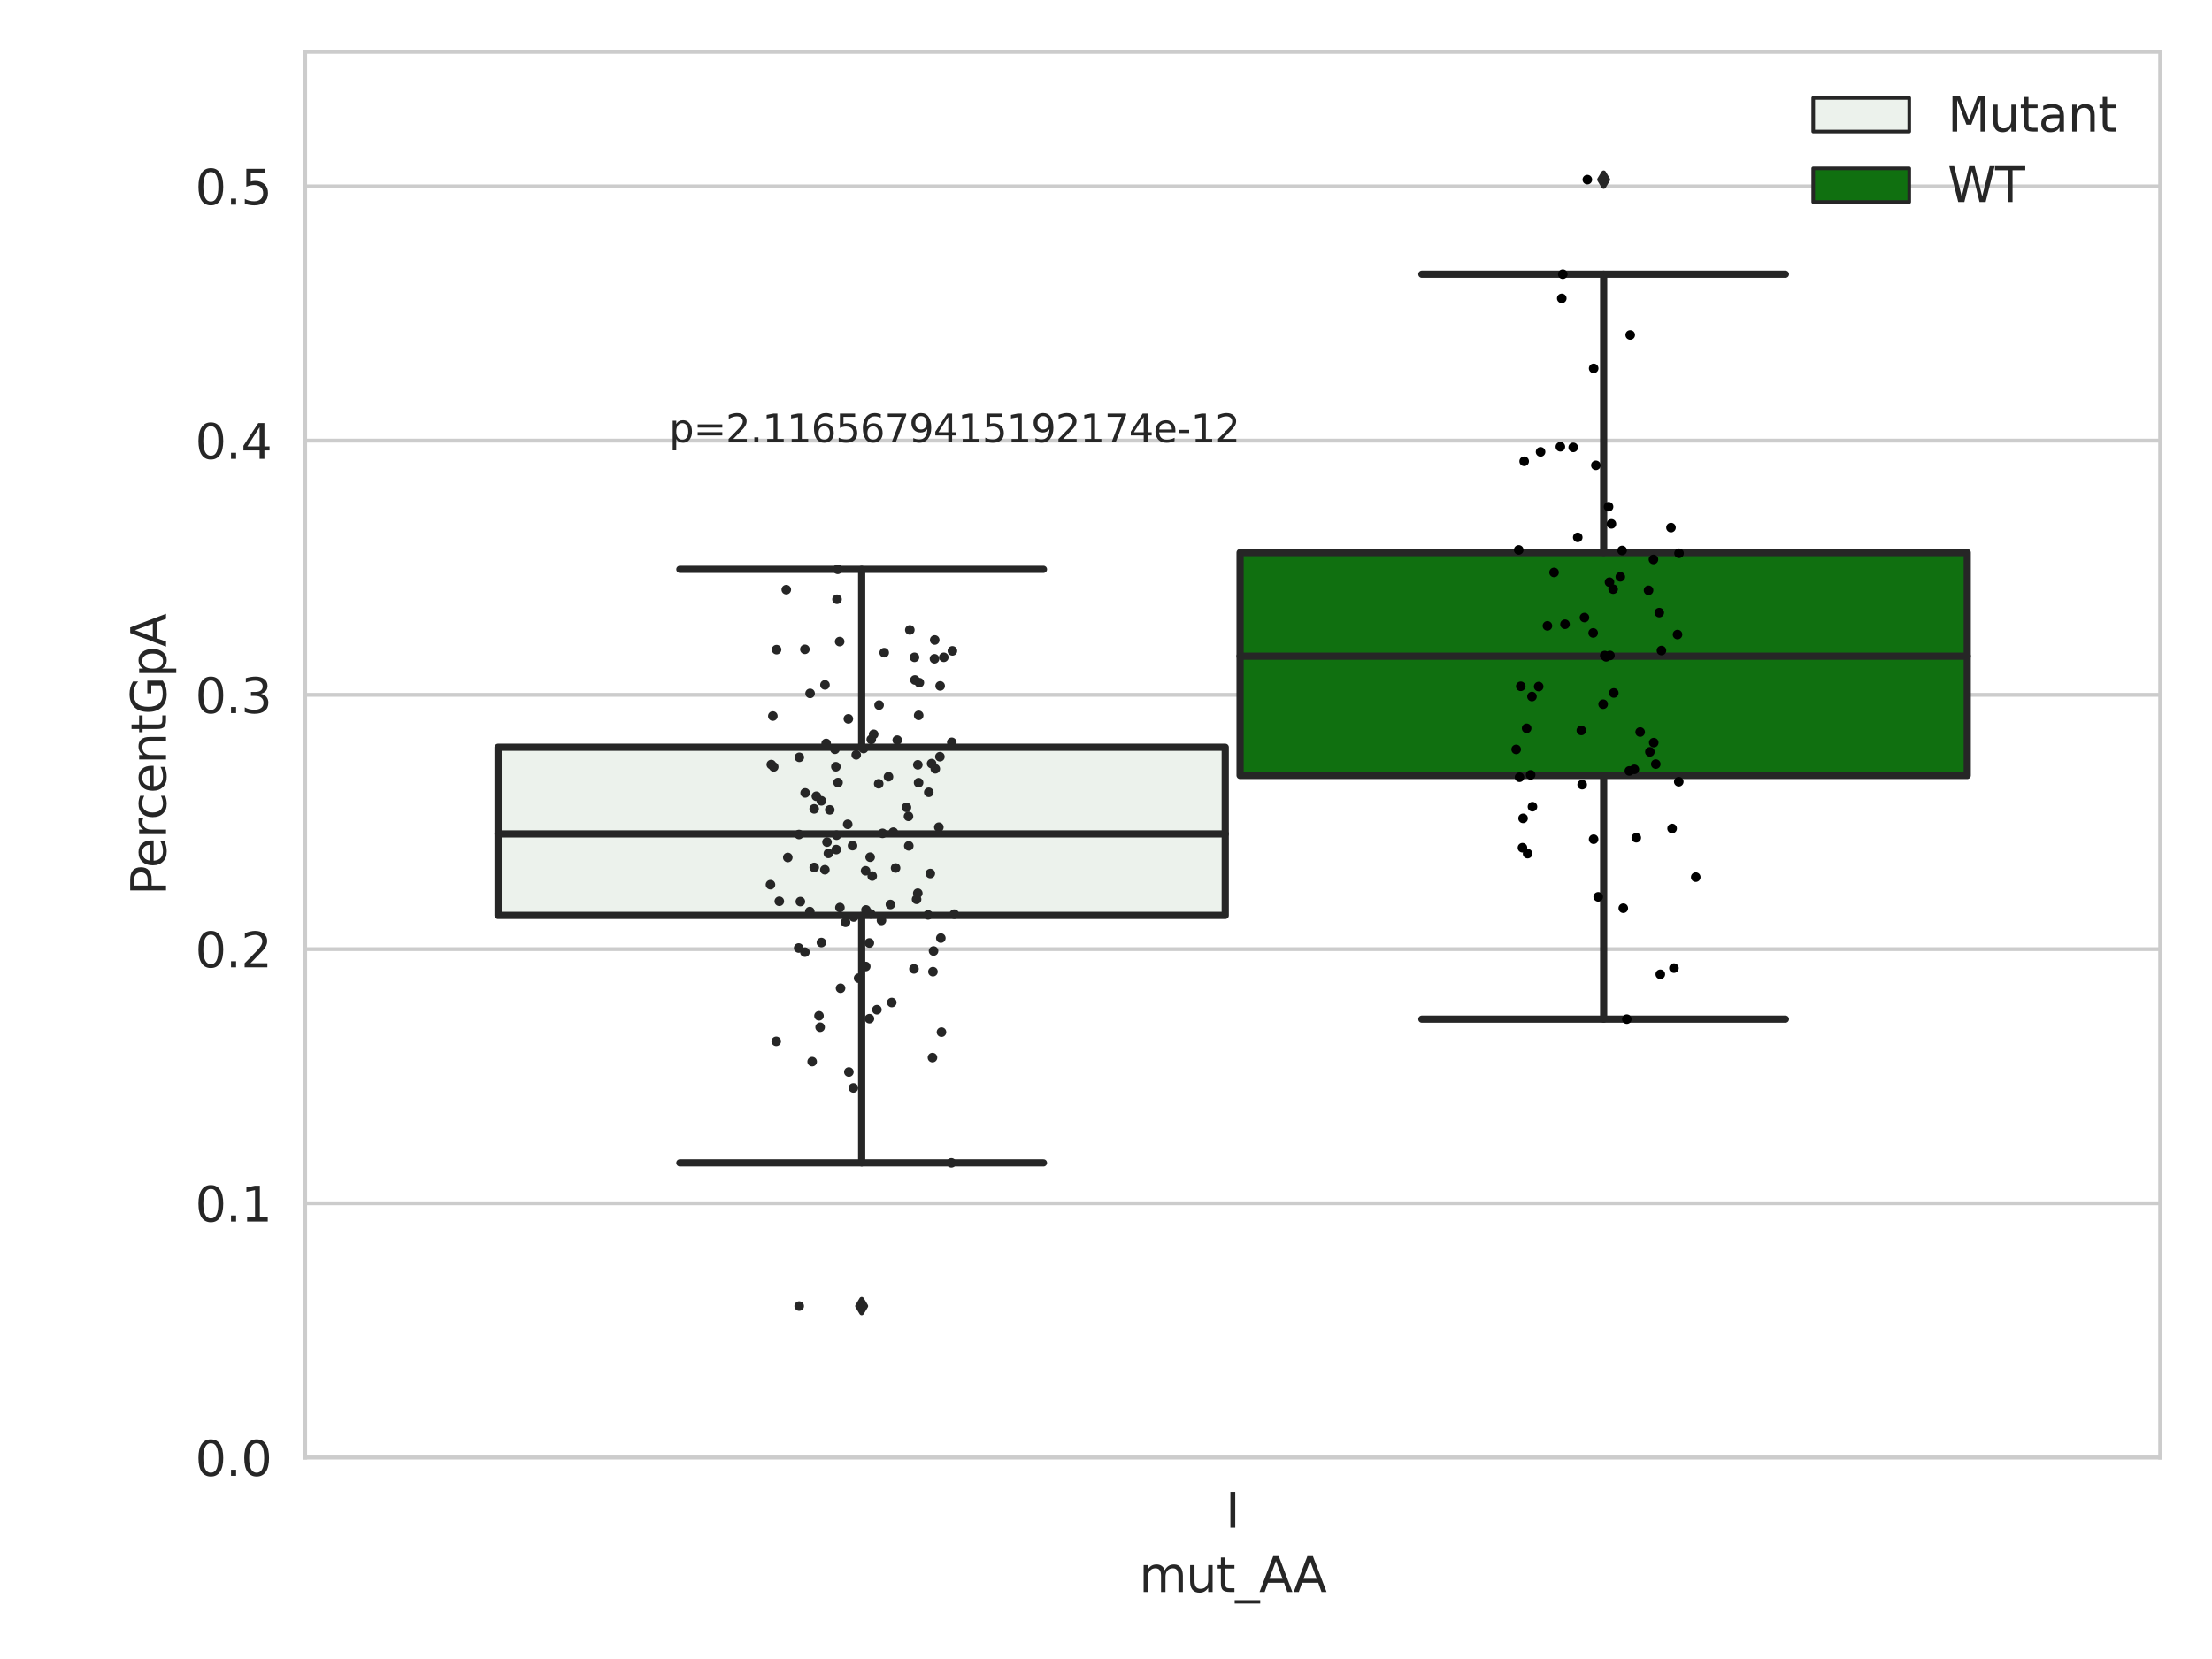 <?xml version="1.0" encoding="utf-8" standalone="no"?>
<!DOCTYPE svg PUBLIC "-//W3C//DTD SVG 1.1//EN"
  "http://www.w3.org/Graphics/SVG/1.1/DTD/svg11.dtd">
<svg xmlns:xlink="http://www.w3.org/1999/xlink" width="460.8pt" height="345.6pt" viewBox="0 0 460.8 345.6" xmlns="http://www.w3.org/2000/svg" version="1.1">
 <defs>
  <style type="text/css">*{stroke-linejoin: round; stroke-linecap: butt}</style>
 </defs>
 <g id="figure_1">
  <g id="patch_1">
   <path d="M 0 345.6 
L 460.8 345.6 
L 460.8 0 
L 0 0 
z
" style="fill: #ffffff"/>
  </g>
  <g id="axes_1">
   <g id="patch_2">
    <path d="M 63.571 303.64 
L 450 303.64 
L 450 10.8 
L 63.571 10.8 
z
" style="fill: #ffffff"/>
   </g>
   <g id="matplotlib.axis_1">
    <g id="xtick_1">
     <g id="text_1">
      <!-- I -->
      <g style="fill: #262626" transform="translate(255.311 318.238) scale(0.1 -0.1)">
       <defs>
        <path id="DejaVuSans-49" d="M 628 4666 
L 1259 4666 
L 1259 0 
L 628 0 
L 628 4666 
z
" transform="scale(0.016)"/>
       </defs>
       <use xlink:href="#DejaVuSans-49"/>
      </g>
     </g>
    </g>
    <g id="text_2">
     <!-- mut_AA -->
     <g style="fill: #262626" transform="translate(237.308 331.638) scale(0.1 -0.1)">
      <defs>
       <path id="DejaVuSans-6d" d="M 3328 2828 
Q 3544 3216 3844 3400 
Q 4144 3584 4550 3584 
Q 5097 3584 5394 3201 
Q 5691 2819 5691 2113 
L 5691 0 
L 5113 0 
L 5113 2094 
Q 5113 2597 4934 2840 
Q 4756 3084 4391 3084 
Q 3944 3084 3684 2787 
Q 3425 2491 3425 1978 
L 3425 0 
L 2847 0 
L 2847 2094 
Q 2847 2600 2669 2842 
Q 2491 3084 2119 3084 
Q 1678 3084 1418 2786 
Q 1159 2488 1159 1978 
L 1159 0 
L 581 0 
L 581 3500 
L 1159 3500 
L 1159 2956 
Q 1356 3278 1631 3431 
Q 1906 3584 2284 3584 
Q 2666 3584 2933 3390 
Q 3200 3197 3328 2828 
z
" transform="scale(0.016)"/>
       <path id="DejaVuSans-75" d="M 544 1381 
L 544 3500 
L 1119 3500 
L 1119 1403 
Q 1119 906 1312 657 
Q 1506 409 1894 409 
Q 2359 409 2629 706 
Q 2900 1003 2900 1516 
L 2900 3500 
L 3475 3500 
L 3475 0 
L 2900 0 
L 2900 538 
Q 2691 219 2414 64 
Q 2138 -91 1772 -91 
Q 1169 -91 856 284 
Q 544 659 544 1381 
z
M 1991 3584 
L 1991 3584 
z
" transform="scale(0.016)"/>
       <path id="DejaVuSans-74" d="M 1172 4494 
L 1172 3500 
L 2356 3500 
L 2356 3053 
L 1172 3053 
L 1172 1153 
Q 1172 725 1289 603 
Q 1406 481 1766 481 
L 2356 481 
L 2356 0 
L 1766 0 
Q 1100 0 847 248 
Q 594 497 594 1153 
L 594 3053 
L 172 3053 
L 172 3500 
L 594 3500 
L 594 4494 
L 1172 4494 
z
" transform="scale(0.016)"/>
       <path id="DejaVuSans-5f" d="M 3263 -1063 
L 3263 -1509 
L -63 -1509 
L -63 -1063 
L 3263 -1063 
z
" transform="scale(0.016)"/>
       <path id="DejaVuSans-41" d="M 2188 4044 
L 1331 1722 
L 3047 1722 
L 2188 4044 
z
M 1831 4666 
L 2547 4666 
L 4325 0 
L 3669 0 
L 3244 1197 
L 1141 1197 
L 716 0 
L 50 0 
L 1831 4666 
z
" transform="scale(0.016)"/>
      </defs>
      <use xlink:href="#DejaVuSans-6d"/>
      <use xlink:href="#DejaVuSans-75" x="97.412"/>
      <use xlink:href="#DejaVuSans-74" x="160.791"/>
      <use xlink:href="#DejaVuSans-5f" x="200"/>
      <use xlink:href="#DejaVuSans-41" x="250"/>
      <use xlink:href="#DejaVuSans-41" x="321.158"/>
     </g>
    </g>
   </g>
   <g id="matplotlib.axis_2">
    <g id="ytick_1">
     <g id="line2d_1">
      <path d="M 63.571 303.64 
L 450 303.64 
" clip-path="url(#p3bf3199b40)" style="fill: none; stroke: #cccccc; stroke-width: 0.8; stroke-linecap: round"/>
     </g>
     <g id="text_3">
      <!-- 0.0 -->
      <g style="fill: #262626" transform="translate(40.668 307.439) scale(0.1 -0.1)">
       <defs>
        <path id="DejaVuSans-30" d="M 2034 4250 
Q 1547 4250 1301 3770 
Q 1056 3291 1056 2328 
Q 1056 1369 1301 889 
Q 1547 409 2034 409 
Q 2525 409 2770 889 
Q 3016 1369 3016 2328 
Q 3016 3291 2770 3770 
Q 2525 4250 2034 4250 
z
M 2034 4750 
Q 2819 4750 3233 4129 
Q 3647 3509 3647 2328 
Q 3647 1150 3233 529 
Q 2819 -91 2034 -91 
Q 1250 -91 836 529 
Q 422 1150 422 2328 
Q 422 3509 836 4129 
Q 1250 4750 2034 4750 
z
" transform="scale(0.016)"/>
        <path id="DejaVuSans-2e" d="M 684 794 
L 1344 794 
L 1344 0 
L 684 0 
L 684 794 
z
" transform="scale(0.016)"/>
       </defs>
       <use xlink:href="#DejaVuSans-30"/>
       <use xlink:href="#DejaVuSans-2e" x="63.623"/>
       <use xlink:href="#DejaVuSans-30" x="95.41"/>
      </g>
     </g>
    </g>
    <g id="ytick_2">
     <g id="line2d_2">
      <path d="M 63.571 250.678 
L 450 250.678 
" clip-path="url(#p3bf3199b40)" style="fill: none; stroke: #cccccc; stroke-width: 0.8; stroke-linecap: round"/>
     </g>
     <g id="text_4">
      <!-- 0.1 -->
      <g style="fill: #262626" transform="translate(40.668 254.477) scale(0.1 -0.1)">
       <defs>
        <path id="DejaVuSans-31" d="M 794 531 
L 1825 531 
L 1825 4091 
L 703 3866 
L 703 4441 
L 1819 4666 
L 2450 4666 
L 2450 531 
L 3481 531 
L 3481 0 
L 794 0 
L 794 531 
z
" transform="scale(0.016)"/>
       </defs>
       <use xlink:href="#DejaVuSans-30"/>
       <use xlink:href="#DejaVuSans-2e" x="63.623"/>
       <use xlink:href="#DejaVuSans-31" x="95.41"/>
      </g>
     </g>
    </g>
    <g id="ytick_3">
     <g id="line2d_3">
      <path d="M 63.571 197.715 
L 450 197.715 
" clip-path="url(#p3bf3199b40)" style="fill: none; stroke: #cccccc; stroke-width: 0.8; stroke-linecap: round"/>
     </g>
     <g id="text_5">
      <!-- 0.2 -->
      <g style="fill: #262626" transform="translate(40.668 201.515) scale(0.1 -0.1)">
       <defs>
        <path id="DejaVuSans-32" d="M 1228 531 
L 3431 531 
L 3431 0 
L 469 0 
L 469 531 
Q 828 903 1448 1529 
Q 2069 2156 2228 2338 
Q 2531 2678 2651 2914 
Q 2772 3150 2772 3378 
Q 2772 3750 2511 3984 
Q 2250 4219 1831 4219 
Q 1534 4219 1204 4116 
Q 875 4013 500 3803 
L 500 4441 
Q 881 4594 1212 4672 
Q 1544 4750 1819 4750 
Q 2544 4750 2975 4387 
Q 3406 4025 3406 3419 
Q 3406 3131 3298 2873 
Q 3191 2616 2906 2266 
Q 2828 2175 2409 1742 
Q 1991 1309 1228 531 
z
" transform="scale(0.016)"/>
       </defs>
       <use xlink:href="#DejaVuSans-30"/>
       <use xlink:href="#DejaVuSans-2e" x="63.623"/>
       <use xlink:href="#DejaVuSans-32" x="95.41"/>
      </g>
     </g>
    </g>
    <g id="ytick_4">
     <g id="line2d_4">
      <path d="M 63.571 144.753 
L 450 144.753 
" clip-path="url(#p3bf3199b40)" style="fill: none; stroke: #cccccc; stroke-width: 0.8; stroke-linecap: round"/>
     </g>
     <g id="text_6">
      <!-- 0.3 -->
      <g style="fill: #262626" transform="translate(40.668 148.552) scale(0.1 -0.1)">
       <defs>
        <path id="DejaVuSans-33" d="M 2597 2516 
Q 3050 2419 3304 2112 
Q 3559 1806 3559 1356 
Q 3559 666 3084 287 
Q 2609 -91 1734 -91 
Q 1441 -91 1130 -33 
Q 819 25 488 141 
L 488 750 
Q 750 597 1062 519 
Q 1375 441 1716 441 
Q 2309 441 2620 675 
Q 2931 909 2931 1356 
Q 2931 1769 2642 2001 
Q 2353 2234 1838 2234 
L 1294 2234 
L 1294 2753 
L 1863 2753 
Q 2328 2753 2575 2939 
Q 2822 3125 2822 3475 
Q 2822 3834 2567 4026 
Q 2313 4219 1838 4219 
Q 1578 4219 1281 4162 
Q 984 4106 628 3988 
L 628 4550 
Q 988 4650 1302 4700 
Q 1616 4750 1894 4750 
Q 2613 4750 3031 4423 
Q 3450 4097 3450 3541 
Q 3450 3153 3228 2886 
Q 3006 2619 2597 2516 
z
" transform="scale(0.016)"/>
       </defs>
       <use xlink:href="#DejaVuSans-30"/>
       <use xlink:href="#DejaVuSans-2e" x="63.623"/>
       <use xlink:href="#DejaVuSans-33" x="95.41"/>
      </g>
     </g>
    </g>
    <g id="ytick_5">
     <g id="line2d_5">
      <path d="M 63.571 91.791 
L 450 91.791 
" clip-path="url(#p3bf3199b40)" style="fill: none; stroke: #cccccc; stroke-width: 0.8; stroke-linecap: round"/>
     </g>
     <g id="text_7">
      <!-- 0.4 -->
      <g style="fill: #262626" transform="translate(40.668 95.59) scale(0.1 -0.1)">
       <defs>
        <path id="DejaVuSans-34" d="M 2419 4116 
L 825 1625 
L 2419 1625 
L 2419 4116 
z
M 2253 4666 
L 3047 4666 
L 3047 1625 
L 3713 1625 
L 3713 1100 
L 3047 1100 
L 3047 0 
L 2419 0 
L 2419 1100 
L 313 1100 
L 313 1709 
L 2253 4666 
z
" transform="scale(0.016)"/>
       </defs>
       <use xlink:href="#DejaVuSans-30"/>
       <use xlink:href="#DejaVuSans-2e" x="63.623"/>
       <use xlink:href="#DejaVuSans-34" x="95.41"/>
      </g>
     </g>
    </g>
    <g id="ytick_6">
     <g id="line2d_6">
      <path d="M 63.571 38.829 
L 450 38.829 
" clip-path="url(#p3bf3199b40)" style="fill: none; stroke: #cccccc; stroke-width: 0.8; stroke-linecap: round"/>
     </g>
     <g id="text_8">
      <!-- 0.5 -->
      <g style="fill: #262626" transform="translate(40.668 42.628) scale(0.1 -0.1)">
       <defs>
        <path id="DejaVuSans-35" d="M 691 4666 
L 3169 4666 
L 3169 4134 
L 1269 4134 
L 1269 2991 
Q 1406 3038 1543 3061 
Q 1681 3084 1819 3084 
Q 2600 3084 3056 2656 
Q 3513 2228 3513 1497 
Q 3513 744 3044 326 
Q 2575 -91 1722 -91 
Q 1428 -91 1123 -41 
Q 819 9 494 109 
L 494 744 
Q 775 591 1075 516 
Q 1375 441 1709 441 
Q 2250 441 2565 725 
Q 2881 1009 2881 1497 
Q 2881 1984 2565 2268 
Q 2250 2553 1709 2553 
Q 1456 2553 1204 2497 
Q 953 2441 691 2322 
L 691 4666 
z
" transform="scale(0.016)"/>
       </defs>
       <use xlink:href="#DejaVuSans-30"/>
       <use xlink:href="#DejaVuSans-2e" x="63.623"/>
       <use xlink:href="#DejaVuSans-35" x="95.41"/>
      </g>
     </g>
    </g>
    <g id="text_9">
     <!-- PercentGpA -->
     <g style="fill: #262626" transform="translate(34.588 186.497) rotate(-90) scale(0.1 -0.1)">
      <defs>
       <path id="DejaVuSans-50" d="M 1259 4147 
L 1259 2394 
L 2053 2394 
Q 2494 2394 2734 2622 
Q 2975 2850 2975 3272 
Q 2975 3691 2734 3919 
Q 2494 4147 2053 4147 
L 1259 4147 
z
M 628 4666 
L 2053 4666 
Q 2838 4666 3239 4311 
Q 3641 3956 3641 3272 
Q 3641 2581 3239 2228 
Q 2838 1875 2053 1875 
L 1259 1875 
L 1259 0 
L 628 0 
L 628 4666 
z
" transform="scale(0.016)"/>
       <path id="DejaVuSans-65" d="M 3597 1894 
L 3597 1613 
L 953 1613 
Q 991 1019 1311 708 
Q 1631 397 2203 397 
Q 2534 397 2845 478 
Q 3156 559 3463 722 
L 3463 178 
Q 3153 47 2828 -22 
Q 2503 -91 2169 -91 
Q 1331 -91 842 396 
Q 353 884 353 1716 
Q 353 2575 817 3079 
Q 1281 3584 2069 3584 
Q 2775 3584 3186 3129 
Q 3597 2675 3597 1894 
z
M 3022 2063 
Q 3016 2534 2758 2815 
Q 2500 3097 2075 3097 
Q 1594 3097 1305 2825 
Q 1016 2553 972 2059 
L 3022 2063 
z
" transform="scale(0.016)"/>
       <path id="DejaVuSans-72" d="M 2631 2963 
Q 2534 3019 2420 3045 
Q 2306 3072 2169 3072 
Q 1681 3072 1420 2755 
Q 1159 2438 1159 1844 
L 1159 0 
L 581 0 
L 581 3500 
L 1159 3500 
L 1159 2956 
Q 1341 3275 1631 3429 
Q 1922 3584 2338 3584 
Q 2397 3584 2469 3576 
Q 2541 3569 2628 3553 
L 2631 2963 
z
" transform="scale(0.016)"/>
       <path id="DejaVuSans-63" d="M 3122 3366 
L 3122 2828 
Q 2878 2963 2633 3030 
Q 2388 3097 2138 3097 
Q 1578 3097 1268 2742 
Q 959 2388 959 1747 
Q 959 1106 1268 751 
Q 1578 397 2138 397 
Q 2388 397 2633 464 
Q 2878 531 3122 666 
L 3122 134 
Q 2881 22 2623 -34 
Q 2366 -91 2075 -91 
Q 1284 -91 818 406 
Q 353 903 353 1747 
Q 353 2603 823 3093 
Q 1294 3584 2113 3584 
Q 2378 3584 2631 3529 
Q 2884 3475 3122 3366 
z
" transform="scale(0.016)"/>
       <path id="DejaVuSans-6e" d="M 3513 2113 
L 3513 0 
L 2938 0 
L 2938 2094 
Q 2938 2591 2744 2837 
Q 2550 3084 2163 3084 
Q 1697 3084 1428 2787 
Q 1159 2491 1159 1978 
L 1159 0 
L 581 0 
L 581 3500 
L 1159 3500 
L 1159 2956 
Q 1366 3272 1645 3428 
Q 1925 3584 2291 3584 
Q 2894 3584 3203 3211 
Q 3513 2838 3513 2113 
z
" transform="scale(0.016)"/>
       <path id="DejaVuSans-47" d="M 3809 666 
L 3809 1919 
L 2778 1919 
L 2778 2438 
L 4434 2438 
L 4434 434 
Q 4069 175 3628 42 
Q 3188 -91 2688 -91 
Q 1594 -91 976 548 
Q 359 1188 359 2328 
Q 359 3472 976 4111 
Q 1594 4750 2688 4750 
Q 3144 4750 3555 4637 
Q 3966 4525 4313 4306 
L 4313 3634 
Q 3963 3931 3569 4081 
Q 3175 4231 2741 4231 
Q 1884 4231 1454 3753 
Q 1025 3275 1025 2328 
Q 1025 1384 1454 906 
Q 1884 428 2741 428 
Q 3075 428 3337 486 
Q 3600 544 3809 666 
z
" transform="scale(0.016)"/>
       <path id="DejaVuSans-70" d="M 1159 525 
L 1159 -1331 
L 581 -1331 
L 581 3500 
L 1159 3500 
L 1159 2969 
Q 1341 3281 1617 3432 
Q 1894 3584 2278 3584 
Q 2916 3584 3314 3078 
Q 3713 2572 3713 1747 
Q 3713 922 3314 415 
Q 2916 -91 2278 -91 
Q 1894 -91 1617 61 
Q 1341 213 1159 525 
z
M 3116 1747 
Q 3116 2381 2855 2742 
Q 2594 3103 2138 3103 
Q 1681 3103 1420 2742 
Q 1159 2381 1159 1747 
Q 1159 1113 1420 752 
Q 1681 391 2138 391 
Q 2594 391 2855 752 
Q 3116 1113 3116 1747 
z
" transform="scale(0.016)"/>
      </defs>
      <use xlink:href="#DejaVuSans-50"/>
      <use xlink:href="#DejaVuSans-65" x="56.678"/>
      <use xlink:href="#DejaVuSans-72" x="118.201"/>
      <use xlink:href="#DejaVuSans-63" x="157.064"/>
      <use xlink:href="#DejaVuSans-65" x="212.045"/>
      <use xlink:href="#DejaVuSans-6e" x="273.568"/>
      <use xlink:href="#DejaVuSans-74" x="336.947"/>
      <use xlink:href="#DejaVuSans-47" x="376.156"/>
      <use xlink:href="#DejaVuSans-70" x="453.646"/>
      <use xlink:href="#DejaVuSans-41" x="517.123"/>
     </g>
    </g>
   </g>
   <g id="patch_3">
    <path d="M 103.76 190.703 
L 255.24 190.703 
L 255.24 155.668 
L 103.76 155.668 
L 103.76 190.703 
z
" clip-path="url(#p3bf3199b40)" style="fill: #ecf2ec; stroke: #262626; stroke-width: 1.5; stroke-linejoin: miter"/>
   </g>
   <g id="patch_4">
    <path d="M 258.331 161.54 
L 409.811 161.54 
L 409.811 115.11 
L 258.331 115.11 
L 258.331 161.54 
z
" clip-path="url(#p3bf3199b40)" style="fill: #107010; stroke: #262626; stroke-width: 1.5; stroke-linejoin: miter"/>
   </g>
   <g id="patch_5">
    <path d="M 256.786 303.64 
L 256.786 303.64 
L 256.786 303.64 
L 256.786 303.64 
z
" clip-path="url(#p3bf3199b40)" style="fill: #ecf2ec; stroke: #262626; stroke-width: 0.75; stroke-linejoin: miter"/>
   </g>
   <g id="patch_6">
    <path d="M 256.786 303.64 
L 256.786 303.64 
L 256.786 303.64 
L 256.786 303.64 
z
" clip-path="url(#p3bf3199b40)" style="fill: #107010; stroke: #262626; stroke-width: 0.75; stroke-linejoin: miter"/>
   </g>
   <g id="PathCollection_1"/>
   <g id="PathCollection_2"/>
   <g id="line2d_7">
    <path d="M 179.5 190.703 
L 179.5 242.249 
" clip-path="url(#p3bf3199b40)" style="fill: none; stroke: #262626; stroke-width: 1.5; stroke-linecap: round"/>
   </g>
   <g id="line2d_8">
    <path d="M 179.5 155.668 
L 179.5 118.602 
" clip-path="url(#p3bf3199b40)" style="fill: none; stroke: #262626; stroke-width: 1.5; stroke-linecap: round"/>
   </g>
   <g id="line2d_9">
    <path d="M 141.63 242.249 
L 217.37 242.249 
" clip-path="url(#p3bf3199b40)" style="fill: none; stroke: #262626; stroke-width: 1.5; stroke-linecap: round"/>
   </g>
   <g id="line2d_10">
    <path d="M 141.63 118.602 
L 217.37 118.602 
" clip-path="url(#p3bf3199b40)" style="fill: none; stroke: #262626; stroke-width: 1.5; stroke-linecap: round"/>
   </g>
   <g id="line2d_11">
    <defs>
     <path id="m80c1118dcb" d="M -0 1.414 
L 0.849 0 
L 0 -1.414 
L -0.849 -0 
z
" style="stroke: #262626; stroke-linejoin: miter"/>
    </defs>
    <g clip-path="url(#p3bf3199b40)">
     <use xlink:href="#m80c1118dcb" x="179.5" y="272.07" style="fill: #262626; stroke: #262626; stroke-linejoin: miter"/>
    </g>
   </g>
   <g id="line2d_12">
    <path d="M 334.071 161.54 
L 334.071 212.303 
" clip-path="url(#p3bf3199b40)" style="fill: none; stroke: #262626; stroke-width: 1.5; stroke-linecap: round"/>
   </g>
   <g id="line2d_13">
    <path d="M 334.071 115.11 
L 334.071 57.119 
" clip-path="url(#p3bf3199b40)" style="fill: none; stroke: #262626; stroke-width: 1.5; stroke-linecap: round"/>
   </g>
   <g id="line2d_14">
    <path d="M 296.201 212.303 
L 371.941 212.303 
" clip-path="url(#p3bf3199b40)" style="fill: none; stroke: #262626; stroke-width: 1.5; stroke-linecap: round"/>
   </g>
   <g id="line2d_15">
    <path d="M 296.201 57.119 
L 371.941 57.119 
" clip-path="url(#p3bf3199b40)" style="fill: none; stroke: #262626; stroke-width: 1.5; stroke-linecap: round"/>
   </g>
   <g id="line2d_16">
    <g clip-path="url(#p3bf3199b40)">
     <use xlink:href="#m80c1118dcb" x="334.071" y="37.422" style="fill: #262626; stroke: #262626; stroke-linejoin: miter"/>
    </g>
   </g>
   <g id="line2d_17">
    <path d="M 103.76 173.717 
L 255.24 173.717 
" clip-path="url(#p3bf3199b40)" style="fill: none; stroke: #262626; stroke-width: 1.5; stroke-linecap: round"/>
   </g>
   <g id="line2d_18">
    <path d="M 258.331 136.695 
L 409.811 136.695 
" clip-path="url(#p3bf3199b40)" style="fill: none; stroke: #262626; stroke-width: 1.5; stroke-linecap: round"/>
   </g>
   <g id="patch_7">
    <path d="M 63.571 303.64 
L 63.571 10.8 
" style="fill: none; stroke: #cccccc; stroke-width: 0.8; stroke-linejoin: miter; stroke-linecap: square"/>
   </g>
   <g id="patch_8">
    <path d="M 450 303.64 
L 450 10.8 
" style="fill: none; stroke: #cccccc; stroke-width: 0.8; stroke-linejoin: miter; stroke-linecap: square"/>
   </g>
   <g id="patch_9">
    <path d="M 63.571 303.64 
L 450 303.64 
" style="fill: none; stroke: #cccccc; stroke-width: 0.8; stroke-linejoin: miter; stroke-linecap: square"/>
   </g>
   <g id="patch_10">
    <path d="M 63.571 10.8 
L 450 10.8 
" style="fill: none; stroke: #cccccc; stroke-width: 0.8; stroke-linejoin: miter; stroke-linecap: square"/>
   </g>
   <g id="PathCollection_3">
    <defs>
     <path id="C0_0_5f35cc2c8a" d="M 0 1 
C 0.265 1 0.52 0.895 0.707 0.707 
C 0.895 0.52 1 0.265 1 -0 
C 1 -0.265 0.895 -0.52 0.707 -0.707 
C 0.52 -0.895 0.265 -1 0 -1 
C -0.265 -1 -0.52 -0.895 -0.707 -0.707 
C -0.895 -0.52 -1 -0.265 -1 0 
C -1 0.265 -0.895 0.52 -0.707 0.707 
C -0.52 0.895 -0.265 1 0 1 
z
"/>
    </defs>
    <g clip-path="url(#p3bf3199b40)">
     <use xlink:href="#C0_0_5f35cc2c8a" x="171.856" y="142.681" style="fill: #262626"/>
    </g>
    <g clip-path="url(#p3bf3199b40)">
     <use xlink:href="#C0_0_5f35cc2c8a" x="196.127" y="215.015" style="fill: #262626"/>
    </g>
    <g clip-path="url(#p3bf3199b40)">
     <use xlink:href="#C0_0_5f35cc2c8a" x="164.114" y="178.627" style="fill: #262626"/>
    </g>
    <g clip-path="url(#p3bf3199b40)">
     <use xlink:href="#C0_0_5f35cc2c8a" x="191.518" y="142.216" style="fill: #262626"/>
    </g>
    <g clip-path="url(#p3bf3199b40)">
     <use xlink:href="#C0_0_5f35cc2c8a" x="186.09" y="173.356" style="fill: #262626"/>
    </g>
    <g clip-path="url(#p3bf3199b40)">
     <use xlink:href="#C0_0_5f35cc2c8a" x="198.185" y="242.249" style="fill: #262626"/>
    </g>
    <g clip-path="url(#p3bf3199b40)">
     <use xlink:href="#C0_0_5f35cc2c8a" x="161.704" y="216.937" style="fill: #262626"/>
    </g>
    <g clip-path="url(#p3bf3199b40)">
     <use xlink:href="#C0_0_5f35cc2c8a" x="181.098" y="196.433" style="fill: #262626"/>
    </g>
    <g clip-path="url(#p3bf3199b40)">
     <use xlink:href="#C0_0_5f35cc2c8a" x="194.474" y="198.103" style="fill: #262626"/>
    </g>
    <g clip-path="url(#p3bf3199b40)">
     <use xlink:href="#C0_0_5f35cc2c8a" x="169.62" y="180.701" style="fill: #262626"/>
    </g>
    <g clip-path="url(#p3bf3199b40)">
     <use xlink:href="#C0_0_5f35cc2c8a" x="170.062" y="165.871" style="fill: #262626"/>
    </g>
    <g clip-path="url(#p3bf3199b40)">
     <use xlink:href="#C0_0_5f35cc2c8a" x="193.479" y="165.051" style="fill: #262626"/>
    </g>
    <g clip-path="url(#p3bf3199b40)">
     <use xlink:href="#C0_0_5f35cc2c8a" x="175.103" y="205.872" style="fill: #262626"/>
    </g>
    <g clip-path="url(#p3bf3199b40)">
     <use xlink:href="#C0_0_5f35cc2c8a" x="185.089" y="161.806" style="fill: #262626"/>
    </g>
    <g clip-path="url(#p3bf3199b40)">
     <use xlink:href="#C0_0_5f35cc2c8a" x="191.36" y="163.046" style="fill: #262626"/>
    </g>
    <g clip-path="url(#p3bf3199b40)">
     <use xlink:href="#C0_0_5f35cc2c8a" x="186.569" y="180.824" style="fill: #262626"/>
    </g>
    <g clip-path="url(#p3bf3199b40)">
     <use xlink:href="#C0_0_5f35cc2c8a" x="166.727" y="187.818" style="fill: #262626"/>
    </g>
    <g clip-path="url(#p3bf3199b40)">
     <use xlink:href="#C0_0_5f35cc2c8a" x="168.7" y="189.9" style="fill: #262626"/>
    </g>
    <g clip-path="url(#p3bf3199b40)">
     <use xlink:href="#C0_0_5f35cc2c8a" x="179.896" y="155.934" style="fill: #262626"/>
    </g>
    <g clip-path="url(#p3bf3199b40)">
     <use xlink:href="#C0_0_5f35cc2c8a" x="189.255" y="170.056" style="fill: #262626"/>
    </g>
    <g clip-path="url(#p3bf3199b40)">
     <use xlink:href="#C0_0_5f35cc2c8a" x="183.05" y="163.274" style="fill: #262626"/>
    </g>
    <g clip-path="url(#p3bf3199b40)">
     <use xlink:href="#C0_0_5f35cc2c8a" x="198.27" y="154.635" style="fill: #262626"/>
    </g>
    <g clip-path="url(#p3bf3199b40)">
     <use xlink:href="#C0_0_5f35cc2c8a" x="186.912" y="154.186" style="fill: #262626"/>
    </g>
    <g clip-path="url(#p3bf3199b40)">
     <use xlink:href="#C0_0_5f35cc2c8a" x="190.598" y="141.653" style="fill: #262626"/>
    </g>
    <g clip-path="url(#p3bf3199b40)">
     <use xlink:href="#C0_0_5f35cc2c8a" x="169.61" y="168.506" style="fill: #262626"/>
    </g>
    <g clip-path="url(#p3bf3199b40)">
     <use xlink:href="#C0_0_5f35cc2c8a" x="181.266" y="178.57" style="fill: #262626"/>
    </g>
    <g clip-path="url(#p3bf3199b40)">
     <use xlink:href="#C0_0_5f35cc2c8a" x="180.315" y="181.403" style="fill: #262626"/>
    </g>
    <g clip-path="url(#p3bf3199b40)">
     <use xlink:href="#C0_0_5f35cc2c8a" x="174.278" y="173.983" style="fill: #262626"/>
    </g>
    <g clip-path="url(#p3bf3199b40)">
     <use xlink:href="#C0_0_5f35cc2c8a" x="167.674" y="135.265" style="fill: #262626"/>
    </g>
    <g clip-path="url(#p3bf3199b40)">
     <use xlink:href="#C0_0_5f35cc2c8a" x="181.387" y="190.375" style="fill: #262626"/>
    </g>
    <g clip-path="url(#p3bf3199b40)">
     <use xlink:href="#C0_0_5f35cc2c8a" x="180.355" y="201.337" style="fill: #262626"/>
    </g>
    <g clip-path="url(#p3bf3199b40)">
     <use xlink:href="#C0_0_5f35cc2c8a" x="161.182" y="159.759" style="fill: #262626"/>
    </g>
    <g clip-path="url(#p3bf3199b40)">
     <use xlink:href="#C0_0_5f35cc2c8a" x="183.627" y="191.737" style="fill: #262626"/>
    </g>
    <g clip-path="url(#p3bf3199b40)">
     <use xlink:href="#C0_0_5f35cc2c8a" x="176.728" y="149.751" style="fill: #262626"/>
    </g>
    <g clip-path="url(#p3bf3199b40)">
     <use xlink:href="#C0_0_5f35cc2c8a" x="167.681" y="198.342" style="fill: #262626"/>
    </g>
    <g clip-path="url(#p3bf3199b40)">
     <use xlink:href="#C0_0_5f35cc2c8a" x="176.594" y="171.711" style="fill: #262626"/>
    </g>
    <g clip-path="url(#p3bf3199b40)">
     <use xlink:href="#C0_0_5f35cc2c8a" x="170.612" y="211.606" style="fill: #262626"/>
    </g>
    <g clip-path="url(#p3bf3199b40)">
     <use xlink:href="#C0_0_5f35cc2c8a" x="180.4" y="189.561" style="fill: #262626"/>
    </g>
    <g clip-path="url(#p3bf3199b40)">
     <use xlink:href="#C0_0_5f35cc2c8a" x="171.833" y="181.19" style="fill: #262626"/>
    </g>
    <g clip-path="url(#p3bf3199b40)">
     <use xlink:href="#C0_0_5f35cc2c8a" x="193.334" y="190.594" style="fill: #262626"/>
    </g>
    <g clip-path="url(#p3bf3199b40)">
     <use xlink:href="#C0_0_5f35cc2c8a" x="191.201" y="159.324" style="fill: #262626"/>
    </g>
    <g clip-path="url(#p3bf3199b40)">
     <use xlink:href="#C0_0_5f35cc2c8a" x="193.799" y="181.974" style="fill: #262626"/>
    </g>
    <g clip-path="url(#p3bf3199b40)">
     <use xlink:href="#C0_0_5f35cc2c8a" x="194.349" y="202.417" style="fill: #262626"/>
    </g>
    <g clip-path="url(#p3bf3199b40)">
     <use xlink:href="#C0_0_5f35cc2c8a" x="166.489" y="272.07" style="fill: #262626"/>
    </g>
    <g clip-path="url(#p3bf3199b40)">
     <use xlink:href="#C0_0_5f35cc2c8a" x="190.937" y="187.351" style="fill: #262626"/>
    </g>
    <g clip-path="url(#p3bf3199b40)">
     <use xlink:href="#C0_0_5f35cc2c8a" x="182.674" y="210.341" style="fill: #262626"/>
    </g>
    <g clip-path="url(#p3bf3199b40)">
     <use xlink:href="#C0_0_5f35cc2c8a" x="181.116" y="212.206" style="fill: #262626"/>
    </g>
    <g clip-path="url(#p3bf3199b40)">
     <use xlink:href="#C0_0_5f35cc2c8a" x="166.449" y="173.837" style="fill: #262626"/>
    </g>
    <g clip-path="url(#p3bf3199b40)">
     <use xlink:href="#C0_0_5f35cc2c8a" x="191.379" y="149.022" style="fill: #262626"/>
    </g>
    <g clip-path="url(#p3bf3199b40)">
     <use xlink:href="#C0_0_5f35cc2c8a" x="190.502" y="136.931" style="fill: #262626"/>
    </g>
    <g clip-path="url(#p3bf3199b40)">
     <use xlink:href="#C0_0_5f35cc2c8a" x="183.129" y="146.881" style="fill: #262626"/>
    </g>
    <g clip-path="url(#p3bf3199b40)">
     <use xlink:href="#C0_0_5f35cc2c8a" x="198.788" y="190.439" style="fill: #262626"/>
    </g>
    <g clip-path="url(#p3bf3199b40)">
     <use xlink:href="#C0_0_5f35cc2c8a" x="169.187" y="221.161" style="fill: #262626"/>
    </g>
    <g clip-path="url(#p3bf3199b40)">
     <use xlink:href="#C0_0_5f35cc2c8a" x="162.342" y="187.753" style="fill: #262626"/>
    </g>
    <g clip-path="url(#p3bf3199b40)">
     <use xlink:href="#C0_0_5f35cc2c8a" x="172.569" y="177.783" style="fill: #262626"/>
    </g>
    <g clip-path="url(#p3bf3199b40)">
     <use xlink:href="#C0_0_5f35cc2c8a" x="177.839" y="191.03" style="fill: #262626"/>
    </g>
    <g clip-path="url(#p3bf3199b40)">
     <use xlink:href="#C0_0_5f35cc2c8a" x="176.146" y="192.133" style="fill: #262626"/>
    </g>
    <g clip-path="url(#p3bf3199b40)">
     <use xlink:href="#C0_0_5f35cc2c8a" x="195.992" y="195.422" style="fill: #262626"/>
    </g>
    <g clip-path="url(#p3bf3199b40)">
     <use xlink:href="#C0_0_5f35cc2c8a" x="171.11" y="166.827" style="fill: #262626"/>
    </g>
    <g clip-path="url(#p3bf3199b40)">
     <use xlink:href="#C0_0_5f35cc2c8a" x="171.111" y="196.344" style="fill: #262626"/>
    </g>
    <g clip-path="url(#p3bf3199b40)">
     <use xlink:href="#C0_0_5f35cc2c8a" x="172.858" y="168.709" style="fill: #262626"/>
    </g>
    <g clip-path="url(#p3bf3199b40)">
     <use xlink:href="#C0_0_5f35cc2c8a" x="189.317" y="176.209" style="fill: #262626"/>
    </g>
    <g clip-path="url(#p3bf3199b40)">
     <use xlink:href="#C0_0_5f35cc2c8a" x="174.916" y="133.656" style="fill: #262626"/>
    </g>
    <g clip-path="url(#p3bf3199b40)">
     <use xlink:href="#C0_0_5f35cc2c8a" x="174.578" y="163.016" style="fill: #262626"/>
    </g>
    <g clip-path="url(#p3bf3199b40)">
     <use xlink:href="#C0_0_5f35cc2c8a" x="174.367" y="124.839" style="fill: #262626"/>
    </g>
    <g clip-path="url(#p3bf3199b40)">
     <use xlink:href="#C0_0_5f35cc2c8a" x="176.834" y="223.333" style="fill: #262626"/>
    </g>
    <g clip-path="url(#p3bf3199b40)">
     <use xlink:href="#C0_0_5f35cc2c8a" x="178.865" y="203.769" style="fill: #262626"/>
    </g>
    <g clip-path="url(#p3bf3199b40)">
     <use xlink:href="#C0_0_5f35cc2c8a" x="177.601" y="176.164" style="fill: #262626"/>
    </g>
    <g clip-path="url(#p3bf3199b40)">
     <use xlink:href="#C0_0_5f35cc2c8a" x="195.578" y="172.322" style="fill: #262626"/>
    </g>
    <g clip-path="url(#p3bf3199b40)">
     <use xlink:href="#C0_0_5f35cc2c8a" x="170.848" y="213.99" style="fill: #262626"/>
    </g>
    <g clip-path="url(#p3bf3199b40)">
     <use xlink:href="#C0_0_5f35cc2c8a" x="189.533" y="131.23" style="fill: #262626"/>
    </g>
    <g clip-path="url(#p3bf3199b40)">
     <use xlink:href="#C0_0_5f35cc2c8a" x="195.848" y="142.892" style="fill: #262626"/>
    </g>
    <g clip-path="url(#p3bf3199b40)">
     <use xlink:href="#C0_0_5f35cc2c8a" x="168.757" y="144.45" style="fill: #262626"/>
    </g>
    <g clip-path="url(#p3bf3199b40)">
     <use xlink:href="#C0_0_5f35cc2c8a" x="173.937" y="156.083" style="fill: #262626"/>
    </g>
    <g clip-path="url(#p3bf3199b40)">
     <use xlink:href="#C0_0_5f35cc2c8a" x="177.779" y="226.649" style="fill: #262626"/>
    </g>
    <g clip-path="url(#p3bf3199b40)">
     <use xlink:href="#C0_0_5f35cc2c8a" x="160.671" y="159.271" style="fill: #262626"/>
    </g>
    <g clip-path="url(#p3bf3199b40)">
     <use xlink:href="#C0_0_5f35cc2c8a" x="166.513" y="157.76" style="fill: #262626"/>
    </g>
    <g clip-path="url(#p3bf3199b40)">
     <use xlink:href="#C0_0_5f35cc2c8a" x="194.721" y="133.319" style="fill: #262626"/>
    </g>
    <g clip-path="url(#p3bf3199b40)">
     <use xlink:href="#C0_0_5f35cc2c8a" x="195.798" y="157.637" style="fill: #262626"/>
    </g>
    <g clip-path="url(#p3bf3199b40)">
     <use xlink:href="#C0_0_5f35cc2c8a" x="190.393" y="201.842" style="fill: #262626"/>
    </g>
    <g clip-path="url(#p3bf3199b40)">
     <use xlink:href="#C0_0_5f35cc2c8a" x="185.489" y="188.425" style="fill: #262626"/>
    </g>
    <g clip-path="url(#p3bf3199b40)">
     <use xlink:href="#C0_0_5f35cc2c8a" x="184.197" y="135.964" style="fill: #262626"/>
    </g>
    <g clip-path="url(#p3bf3199b40)">
     <use xlink:href="#C0_0_5f35cc2c8a" x="160.998" y="149.164" style="fill: #262626"/>
    </g>
    <g clip-path="url(#p3bf3199b40)">
     <use xlink:href="#C0_0_5f35cc2c8a" x="182.007" y="152.966" style="fill: #262626"/>
    </g>
    <g clip-path="url(#p3bf3199b40)">
     <use xlink:href="#C0_0_5f35cc2c8a" x="174.511" y="118.602" style="fill: #262626"/>
    </g>
    <g clip-path="url(#p3bf3199b40)">
     <use xlink:href="#C0_0_5f35cc2c8a" x="174.127" y="159.726" style="fill: #262626"/>
    </g>
    <g clip-path="url(#p3bf3199b40)">
     <use xlink:href="#C0_0_5f35cc2c8a" x="167.73" y="165.178" style="fill: #262626"/>
    </g>
    <g clip-path="url(#p3bf3199b40)">
     <use xlink:href="#C0_0_5f35cc2c8a" x="181.497" y="154.044" style="fill: #262626"/>
    </g>
    <g clip-path="url(#p3bf3199b40)">
     <use xlink:href="#C0_0_5f35cc2c8a" x="194.25" y="220.321" style="fill: #262626"/>
    </g>
    <g clip-path="url(#p3bf3199b40)">
     <use xlink:href="#C0_0_5f35cc2c8a" x="194.069" y="159.068" style="fill: #262626"/>
    </g>
    <g clip-path="url(#p3bf3199b40)">
     <use xlink:href="#C0_0_5f35cc2c8a" x="191.194" y="186.068" style="fill: #262626"/>
    </g>
    <g clip-path="url(#p3bf3199b40)">
     <use xlink:href="#C0_0_5f35cc2c8a" x="160.502" y="184.295" style="fill: #262626"/>
    </g>
    <g clip-path="url(#p3bf3199b40)">
     <use xlink:href="#C0_0_5f35cc2c8a" x="174.972" y="189.062" style="fill: #262626"/>
    </g>
    <g clip-path="url(#p3bf3199b40)">
     <use xlink:href="#C0_0_5f35cc2c8a" x="194.672" y="137.237" style="fill: #262626"/>
    </g>
    <g clip-path="url(#p3bf3199b40)">
     <use xlink:href="#C0_0_5f35cc2c8a" x="166.379" y="197.485" style="fill: #262626"/>
    </g>
    <g clip-path="url(#p3bf3199b40)">
     <use xlink:href="#C0_0_5f35cc2c8a" x="178.364" y="157.253" style="fill: #262626"/>
    </g>
    <g clip-path="url(#p3bf3199b40)">
     <use xlink:href="#C0_0_5f35cc2c8a" x="194.839" y="160.159" style="fill: #262626"/>
    </g>
    <g clip-path="url(#p3bf3199b40)">
     <use xlink:href="#C0_0_5f35cc2c8a" x="174.209" y="176.983" style="fill: #262626"/>
    </g>
    <g clip-path="url(#p3bf3199b40)">
     <use xlink:href="#C0_0_5f35cc2c8a" x="163.799" y="122.834" style="fill: #262626"/>
    </g>
    <g clip-path="url(#p3bf3199b40)">
     <use xlink:href="#C0_0_5f35cc2c8a" x="183.849" y="173.597" style="fill: #262626"/>
    </g>
    <g clip-path="url(#p3bf3199b40)">
     <use xlink:href="#C0_0_5f35cc2c8a" x="198.402" y="135.584" style="fill: #262626"/>
    </g>
    <g clip-path="url(#p3bf3199b40)">
     <use xlink:href="#C0_0_5f35cc2c8a" x="172.283" y="175.428" style="fill: #262626"/>
    </g>
    <g clip-path="url(#p3bf3199b40)">
     <use xlink:href="#C0_0_5f35cc2c8a" x="188.833" y="168.189" style="fill: #262626"/>
    </g>
    <g clip-path="url(#p3bf3199b40)">
     <use xlink:href="#C0_0_5f35cc2c8a" x="181.7" y="182.505" style="fill: #262626"/>
    </g>
    <g clip-path="url(#p3bf3199b40)">
     <use xlink:href="#C0_0_5f35cc2c8a" x="185.771" y="208.845" style="fill: #262626"/>
    </g>
    <g clip-path="url(#p3bf3199b40)">
     <use xlink:href="#C0_0_5f35cc2c8a" x="172.106" y="154.87" style="fill: #262626"/>
    </g>
    <g clip-path="url(#p3bf3199b40)">
     <use xlink:href="#C0_0_5f35cc2c8a" x="196.611" y="136.93" style="fill: #262626"/>
    </g>
    <g clip-path="url(#p3bf3199b40)">
     <use xlink:href="#C0_0_5f35cc2c8a" x="161.771" y="135.33" style="fill: #262626"/>
    </g>
   </g>
   <g id="PathCollection_4">
    <defs>
     <path id="C1_0_a183ceb263" d="M 0 1 
C 0.265 1 0.52 0.895 0.707 0.707 
C 0.895 0.52 1 0.265 1 -0 
C 1 -0.265 0.895 -0.52 0.707 -0.707 
C 0.52 -0.895 0.265 -1 0 -1 
C -0.265 -1 -0.52 -0.895 -0.707 -0.707 
C -0.895 -0.52 -1 -0.265 -1 0 
C -1 0.265 -0.895 0.52 -0.707 0.707 
C -0.52 0.895 -0.265 1 0 1 
z
"/>
    </defs>
    <g clip-path="url(#p3bf3199b40)">
     <use xlink:href="#C1_0_a183ceb263" x="344.445" y="116.539"/>
    </g>
    <g clip-path="url(#p3bf3199b40)">
     <use xlink:href="#C1_0_a183ceb263" x="348.096" y="109.907"/>
    </g>
    <g clip-path="url(#p3bf3199b40)">
     <use xlink:href="#C1_0_a183ceb263" x="349.774" y="115.256"/>
    </g>
    <g clip-path="url(#p3bf3199b40)">
     <use xlink:href="#C1_0_a183ceb263" x="343.426" y="122.97"/>
    </g>
    <g clip-path="url(#p3bf3199b40)">
     <use xlink:href="#C1_0_a183ceb263" x="329.595" y="163.454"/>
    </g>
    <g clip-path="url(#p3bf3199b40)">
     <use xlink:href="#C1_0_a183ceb263" x="340.471" y="160.269"/>
    </g>
    <g clip-path="url(#p3bf3199b40)">
     <use xlink:href="#C1_0_a183ceb263" x="316.376" y="114.557"/>
    </g>
    <g clip-path="url(#p3bf3199b40)">
     <use xlink:href="#C1_0_a183ceb263" x="327.73" y="93.195"/>
    </g>
    <g clip-path="url(#p3bf3199b40)">
     <use xlink:href="#C1_0_a183ceb263" x="317.512" y="96.092"/>
    </g>
    <g clip-path="url(#p3bf3199b40)">
     <use xlink:href="#C1_0_a183ceb263" x="335.288" y="121.275"/>
    </g>
    <g clip-path="url(#p3bf3199b40)">
     <use xlink:href="#C1_0_a183ceb263" x="339.604" y="69.787"/>
    </g>
    <g clip-path="url(#p3bf3199b40)">
     <use xlink:href="#C1_0_a183ceb263" x="328.672" y="111.945"/>
    </g>
    <g clip-path="url(#p3bf3199b40)">
     <use xlink:href="#C1_0_a183ceb263" x="353.255" y="182.727"/>
    </g>
    <g clip-path="url(#p3bf3199b40)">
     <use xlink:href="#C1_0_a183ceb263" x="332.938" y="186.832"/>
    </g>
    <g clip-path="url(#p3bf3199b40)">
     <use xlink:href="#C1_0_a183ceb263" x="318.229" y="177.827"/>
    </g>
    <g clip-path="url(#p3bf3199b40)">
     <use xlink:href="#C1_0_a183ceb263" x="330.673" y="37.422"/>
    </g>
    <g clip-path="url(#p3bf3199b40)">
     <use xlink:href="#C1_0_a183ceb263" x="335.092" y="105.565"/>
    </g>
    <g clip-path="url(#p3bf3199b40)">
     <use xlink:href="#C1_0_a183ceb263" x="346.11" y="135.515"/>
    </g>
    <g clip-path="url(#p3bf3199b40)">
     <use xlink:href="#C1_0_a183ceb263" x="325.052" y="93.066"/>
    </g>
    <g clip-path="url(#p3bf3199b40)">
     <use xlink:href="#C1_0_a183ceb263" x="334.29" y="136.559"/>
    </g>
    <g clip-path="url(#p3bf3199b40)">
     <use xlink:href="#C1_0_a183ceb263" x="349.46" y="132.188"/>
    </g>
    <g clip-path="url(#p3bf3199b40)">
     <use xlink:href="#C1_0_a183ceb263" x="326.021" y="130.043"/>
    </g>
    <g clip-path="url(#p3bf3199b40)">
     <use xlink:href="#C1_0_a183ceb263" x="316.798" y="142.97"/>
    </g>
    <g clip-path="url(#p3bf3199b40)">
     <use xlink:href="#C1_0_a183ceb263" x="317.156" y="176.597"/>
    </g>
    <g clip-path="url(#p3bf3199b40)">
     <use xlink:href="#C1_0_a183ceb263" x="348.711" y="201.68"/>
    </g>
    <g clip-path="url(#p3bf3199b40)">
     <use xlink:href="#C1_0_a183ceb263" x="315.844" y="156.115"/>
    </g>
    <g clip-path="url(#p3bf3199b40)">
     <use xlink:href="#C1_0_a183ceb263" x="337.543" y="120.157"/>
    </g>
    <g clip-path="url(#p3bf3199b40)">
     <use xlink:href="#C1_0_a183ceb263" x="335.69" y="109.128"/>
    </g>
    <g clip-path="url(#p3bf3199b40)">
     <use xlink:href="#C1_0_a183ceb263" x="318.864" y="161.416"/>
    </g>
    <g clip-path="url(#p3bf3199b40)">
     <use xlink:href="#C1_0_a183ceb263" x="344.93" y="159.176"/>
    </g>
    <g clip-path="url(#p3bf3199b40)">
     <use xlink:href="#C1_0_a183ceb263" x="319.241" y="168.049"/>
    </g>
    <g clip-path="url(#p3bf3199b40)">
     <use xlink:href="#C1_0_a183ceb263" x="334.582" y="136.831"/>
    </g>
    <g clip-path="url(#p3bf3199b40)">
     <use xlink:href="#C1_0_a183ceb263" x="338.161" y="189.196"/>
    </g>
    <g clip-path="url(#p3bf3199b40)">
     <use xlink:href="#C1_0_a183ceb263" x="345.66" y="127.617"/>
    </g>
    <g clip-path="url(#p3bf3199b40)">
     <use xlink:href="#C1_0_a183ceb263" x="331.98" y="174.822"/>
    </g>
    <g clip-path="url(#p3bf3199b40)">
     <use xlink:href="#C1_0_a183ceb263" x="332.448" y="96.931"/>
    </g>
    <g clip-path="url(#p3bf3199b40)">
     <use xlink:href="#C1_0_a183ceb263" x="333.966" y="146.7"/>
    </g>
    <g clip-path="url(#p3bf3199b40)">
     <use xlink:href="#C1_0_a183ceb263" x="329.419" y="152.165"/>
    </g>
    <g clip-path="url(#p3bf3199b40)">
     <use xlink:href="#C1_0_a183ceb263" x="338.895" y="212.303"/>
    </g>
    <g clip-path="url(#p3bf3199b40)">
     <use xlink:href="#C1_0_a183ceb263" x="317.282" y="170.478"/>
    </g>
    <g clip-path="url(#p3bf3199b40)">
     <use xlink:href="#C1_0_a183ceb263" x="341.673" y="152.494"/>
    </g>
    <g clip-path="url(#p3bf3199b40)">
     <use xlink:href="#C1_0_a183ceb263" x="325.345" y="62.154"/>
    </g>
    <g clip-path="url(#p3bf3199b40)">
     <use xlink:href="#C1_0_a183ceb263" x="337.919" y="114.674"/>
    </g>
    <g clip-path="url(#p3bf3199b40)">
     <use xlink:href="#C1_0_a183ceb263" x="330.073" y="128.648"/>
    </g>
    <g clip-path="url(#p3bf3199b40)">
     <use xlink:href="#C1_0_a183ceb263" x="319.136" y="145.1"/>
    </g>
    <g clip-path="url(#p3bf3199b40)">
     <use xlink:href="#C1_0_a183ceb263" x="318.028" y="151.72"/>
    </g>
    <g clip-path="url(#p3bf3199b40)">
     <use xlink:href="#C1_0_a183ceb263" x="335.384" y="136.543"/>
    </g>
    <g clip-path="url(#p3bf3199b40)">
     <use xlink:href="#C1_0_a183ceb263" x="325.559" y="57.119"/>
    </g>
    <g clip-path="url(#p3bf3199b40)">
     <use xlink:href="#C1_0_a183ceb263" x="331.992" y="76.733"/>
    </g>
    <g clip-path="url(#p3bf3199b40)">
     <use xlink:href="#C1_0_a183ceb263" x="322.354" y="130.38"/>
    </g>
    <g clip-path="url(#p3bf3199b40)">
     <use xlink:href="#C1_0_a183ceb263" x="345.875" y="202.967"/>
    </g>
    <g clip-path="url(#p3bf3199b40)">
     <use xlink:href="#C1_0_a183ceb263" x="336.181" y="144.359"/>
    </g>
    <g clip-path="url(#p3bf3199b40)">
     <use xlink:href="#C1_0_a183ceb263" x="316.541" y="161.912"/>
    </g>
    <g clip-path="url(#p3bf3199b40)">
     <use xlink:href="#C1_0_a183ceb263" x="320.536" y="143.026"/>
    </g>
    <g clip-path="url(#p3bf3199b40)">
     <use xlink:href="#C1_0_a183ceb263" x="339.425" y="160.597"/>
    </g>
    <g clip-path="url(#p3bf3199b40)">
     <use xlink:href="#C1_0_a183ceb263" x="336.048" y="122.727"/>
    </g>
    <g clip-path="url(#p3bf3199b40)">
     <use xlink:href="#C1_0_a183ceb263" x="349.72" y="162.845"/>
    </g>
    <g clip-path="url(#p3bf3199b40)">
     <use xlink:href="#C1_0_a183ceb263" x="323.739" y="119.244"/>
    </g>
    <g clip-path="url(#p3bf3199b40)">
     <use xlink:href="#C1_0_a183ceb263" x="343.702" y="156.622"/>
    </g>
    <g clip-path="url(#p3bf3199b40)">
     <use xlink:href="#C1_0_a183ceb263" x="344.505" y="154.703"/>
    </g>
    <g clip-path="url(#p3bf3199b40)">
     <use xlink:href="#C1_0_a183ceb263" x="340.871" y="174.514"/>
    </g>
    <g clip-path="url(#p3bf3199b40)">
     <use xlink:href="#C1_0_a183ceb263" x="331.887" y="131.853"/>
    </g>
    <g clip-path="url(#p3bf3199b40)">
     <use xlink:href="#C1_0_a183ceb263" x="320.931" y="94.133"/>
    </g>
    <g clip-path="url(#p3bf3199b40)">
     <use xlink:href="#C1_0_a183ceb263" x="348.33" y="172.585"/>
    </g>
   </g>
   <g id="text_10">
    <!-- 108 -->
    <g style="fill: #262626" transform="translate(198.821 -570.237) scale(0.1 -0.1)">
     <defs>
      <path id="DejaVuSans-38" d="M 2034 2216 
Q 1584 2216 1326 1975 
Q 1069 1734 1069 1313 
Q 1069 891 1326 650 
Q 1584 409 2034 409 
Q 2484 409 2743 651 
Q 3003 894 3003 1313 
Q 3003 1734 2745 1975 
Q 2488 2216 2034 2216 
z
M 1403 2484 
Q 997 2584 770 2862 
Q 544 3141 544 3541 
Q 544 4100 942 4425 
Q 1341 4750 2034 4750 
Q 2731 4750 3128 4425 
Q 3525 4100 3525 3541 
Q 3525 3141 3298 2862 
Q 3072 2584 2669 2484 
Q 3125 2378 3379 2068 
Q 3634 1759 3634 1313 
Q 3634 634 3220 271 
Q 2806 -91 2034 -91 
Q 1263 -91 848 271 
Q 434 634 434 1313 
Q 434 1759 690 2068 
Q 947 2378 1403 2484 
z
M 1172 3481 
Q 1172 3119 1398 2916 
Q 1625 2713 2034 2713 
Q 2441 2713 2670 2916 
Q 2900 3119 2900 3481 
Q 2900 3844 2670 4047 
Q 2441 4250 2034 4250 
Q 1625 4250 1398 4047 
Q 1172 3844 1172 3481 
z
" transform="scale(0.016)"/>
     </defs>
     <use xlink:href="#DejaVuSans-31"/>
     <use xlink:href="#DejaVuSans-30" x="63.623"/>
     <use xlink:href="#DejaVuSans-38" x="127.246"/>
    </g>
   </g>
   <g id="text_11">
    <!-- p=2.1165679415192174e-12 -->
    <g style="fill: #262626" transform="translate(139.399 92.121) scale(0.08 -0.08)">
     <defs>
      <path id="DejaVuSans-3d" d="M 678 2906 
L 4684 2906 
L 4684 2381 
L 678 2381 
L 678 2906 
z
M 678 1631 
L 4684 1631 
L 4684 1100 
L 678 1100 
L 678 1631 
z
" transform="scale(0.016)"/>
      <path id="DejaVuSans-36" d="M 2113 2584 
Q 1688 2584 1439 2293 
Q 1191 2003 1191 1497 
Q 1191 994 1439 701 
Q 1688 409 2113 409 
Q 2538 409 2786 701 
Q 3034 994 3034 1497 
Q 3034 2003 2786 2293 
Q 2538 2584 2113 2584 
z
M 3366 4563 
L 3366 3988 
Q 3128 4100 2886 4159 
Q 2644 4219 2406 4219 
Q 1781 4219 1451 3797 
Q 1122 3375 1075 2522 
Q 1259 2794 1537 2939 
Q 1816 3084 2150 3084 
Q 2853 3084 3261 2657 
Q 3669 2231 3669 1497 
Q 3669 778 3244 343 
Q 2819 -91 2113 -91 
Q 1303 -91 875 529 
Q 447 1150 447 2328 
Q 447 3434 972 4092 
Q 1497 4750 2381 4750 
Q 2619 4750 2861 4703 
Q 3103 4656 3366 4563 
z
" transform="scale(0.016)"/>
      <path id="DejaVuSans-37" d="M 525 4666 
L 3525 4666 
L 3525 4397 
L 1831 0 
L 1172 0 
L 2766 4134 
L 525 4134 
L 525 4666 
z
" transform="scale(0.016)"/>
      <path id="DejaVuSans-39" d="M 703 97 
L 703 672 
Q 941 559 1184 500 
Q 1428 441 1663 441 
Q 2288 441 2617 861 
Q 2947 1281 2994 2138 
Q 2813 1869 2534 1725 
Q 2256 1581 1919 1581 
Q 1219 1581 811 2004 
Q 403 2428 403 3163 
Q 403 3881 828 4315 
Q 1253 4750 1959 4750 
Q 2769 4750 3195 4129 
Q 3622 3509 3622 2328 
Q 3622 1225 3098 567 
Q 2575 -91 1691 -91 
Q 1453 -91 1209 -44 
Q 966 3 703 97 
z
M 1959 2075 
Q 2384 2075 2632 2365 
Q 2881 2656 2881 3163 
Q 2881 3666 2632 3958 
Q 2384 4250 1959 4250 
Q 1534 4250 1286 3958 
Q 1038 3666 1038 3163 
Q 1038 2656 1286 2365 
Q 1534 2075 1959 2075 
z
" transform="scale(0.016)"/>
      <path id="DejaVuSans-2d" d="M 313 2009 
L 1997 2009 
L 1997 1497 
L 313 1497 
L 313 2009 
z
" transform="scale(0.016)"/>
     </defs>
     <use xlink:href="#DejaVuSans-70"/>
     <use xlink:href="#DejaVuSans-3d" x="63.477"/>
     <use xlink:href="#DejaVuSans-32" x="147.266"/>
     <use xlink:href="#DejaVuSans-2e" x="210.889"/>
     <use xlink:href="#DejaVuSans-31" x="242.676"/>
     <use xlink:href="#DejaVuSans-31" x="306.299"/>
     <use xlink:href="#DejaVuSans-36" x="369.922"/>
     <use xlink:href="#DejaVuSans-35" x="433.545"/>
     <use xlink:href="#DejaVuSans-36" x="497.168"/>
     <use xlink:href="#DejaVuSans-37" x="560.791"/>
     <use xlink:href="#DejaVuSans-39" x="624.414"/>
     <use xlink:href="#DejaVuSans-34" x="688.037"/>
     <use xlink:href="#DejaVuSans-31" x="751.66"/>
     <use xlink:href="#DejaVuSans-35" x="815.283"/>
     <use xlink:href="#DejaVuSans-31" x="878.906"/>
     <use xlink:href="#DejaVuSans-39" x="942.529"/>
     <use xlink:href="#DejaVuSans-32" x="1006.152"/>
     <use xlink:href="#DejaVuSans-31" x="1069.775"/>
     <use xlink:href="#DejaVuSans-37" x="1133.398"/>
     <use xlink:href="#DejaVuSans-34" x="1197.021"/>
     <use xlink:href="#DejaVuSans-65" x="1260.645"/>
     <use xlink:href="#DejaVuSans-2d" x="1322.168"/>
     <use xlink:href="#DejaVuSans-31" x="1358.252"/>
     <use xlink:href="#DejaVuSans-32" x="1421.875"/>
    </g>
   </g>
   <g id="text_12">
    <!-- 64 -->
    <g style="fill: #262626" transform="translate(314.75 -570.237) scale(0.1 -0.1)">
     <use xlink:href="#DejaVuSans-36"/>
     <use xlink:href="#DejaVuSans-34" x="63.623"/>
    </g>
   </g>
   <g id="legend_1">
    <g id="patch_11">
     <path d="M 377.728 27.398 
L 397.728 27.398 
L 397.728 20.398 
L 377.728 20.398 
z
" style="fill: #ecf2ec; stroke: #262626; stroke-width: 0.75; stroke-linejoin: miter"/>
    </g>
    <g id="text_13">
     <!-- Mutant -->
     <g style="fill: #262626" transform="translate(405.728 27.398) scale(0.1 -0.1)">
      <defs>
       <path id="DejaVuSans-4d" d="M 628 4666 
L 1569 4666 
L 2759 1491 
L 3956 4666 
L 4897 4666 
L 4897 0 
L 4281 0 
L 4281 4097 
L 3078 897 
L 2444 897 
L 1241 4097 
L 1241 0 
L 628 0 
L 628 4666 
z
" transform="scale(0.016)"/>
       <path id="DejaVuSans-61" d="M 2194 1759 
Q 1497 1759 1228 1600 
Q 959 1441 959 1056 
Q 959 750 1161 570 
Q 1363 391 1709 391 
Q 2188 391 2477 730 
Q 2766 1069 2766 1631 
L 2766 1759 
L 2194 1759 
z
M 3341 1997 
L 3341 0 
L 2766 0 
L 2766 531 
Q 2569 213 2275 61 
Q 1981 -91 1556 -91 
Q 1019 -91 701 211 
Q 384 513 384 1019 
Q 384 1609 779 1909 
Q 1175 2209 1959 2209 
L 2766 2209 
L 2766 2266 
Q 2766 2663 2505 2880 
Q 2244 3097 1772 3097 
Q 1472 3097 1187 3025 
Q 903 2953 641 2809 
L 641 3341 
Q 956 3463 1253 3523 
Q 1550 3584 1831 3584 
Q 2591 3584 2966 3190 
Q 3341 2797 3341 1997 
z
" transform="scale(0.016)"/>
      </defs>
      <use xlink:href="#DejaVuSans-4d"/>
      <use xlink:href="#DejaVuSans-75" x="86.279"/>
      <use xlink:href="#DejaVuSans-74" x="149.658"/>
      <use xlink:href="#DejaVuSans-61" x="188.867"/>
      <use xlink:href="#DejaVuSans-6e" x="250.146"/>
      <use xlink:href="#DejaVuSans-74" x="313.525"/>
     </g>
    </g>
    <g id="patch_12">
     <path d="M 377.728 42.077 
L 397.728 42.077 
L 397.728 35.077 
L 377.728 35.077 
z
" style="fill: #107010; stroke: #262626; stroke-width: 0.75; stroke-linejoin: miter"/>
    </g>
    <g id="text_14">
     <!-- WT -->
     <g style="fill: #262626" transform="translate(405.728 42.077) scale(0.1 -0.1)">
      <defs>
       <path id="DejaVuSans-57" d="M 213 4666 
L 850 4666 
L 1831 722 
L 2809 4666 
L 3519 4666 
L 4500 722 
L 5478 4666 
L 6119 4666 
L 4947 0 
L 4153 0 
L 3169 4050 
L 2175 0 
L 1381 0 
L 213 4666 
z
" transform="scale(0.016)"/>
       <path id="DejaVuSans-54" d="M -19 4666 
L 3928 4666 
L 3928 4134 
L 2272 4134 
L 2272 0 
L 1638 0 
L 1638 4134 
L -19 4134 
L -19 4666 
z
" transform="scale(0.016)"/>
      </defs>
      <use xlink:href="#DejaVuSans-57"/>
      <use xlink:href="#DejaVuSans-54" x="98.877"/>
     </g>
    </g>
   </g>
  </g>
 </g>
 <defs>
  <clipPath id="p3bf3199b40">
   <rect x="63.571" y="10.8" width="386.429" height="292.84"/>
  </clipPath>
 </defs>
</svg>

